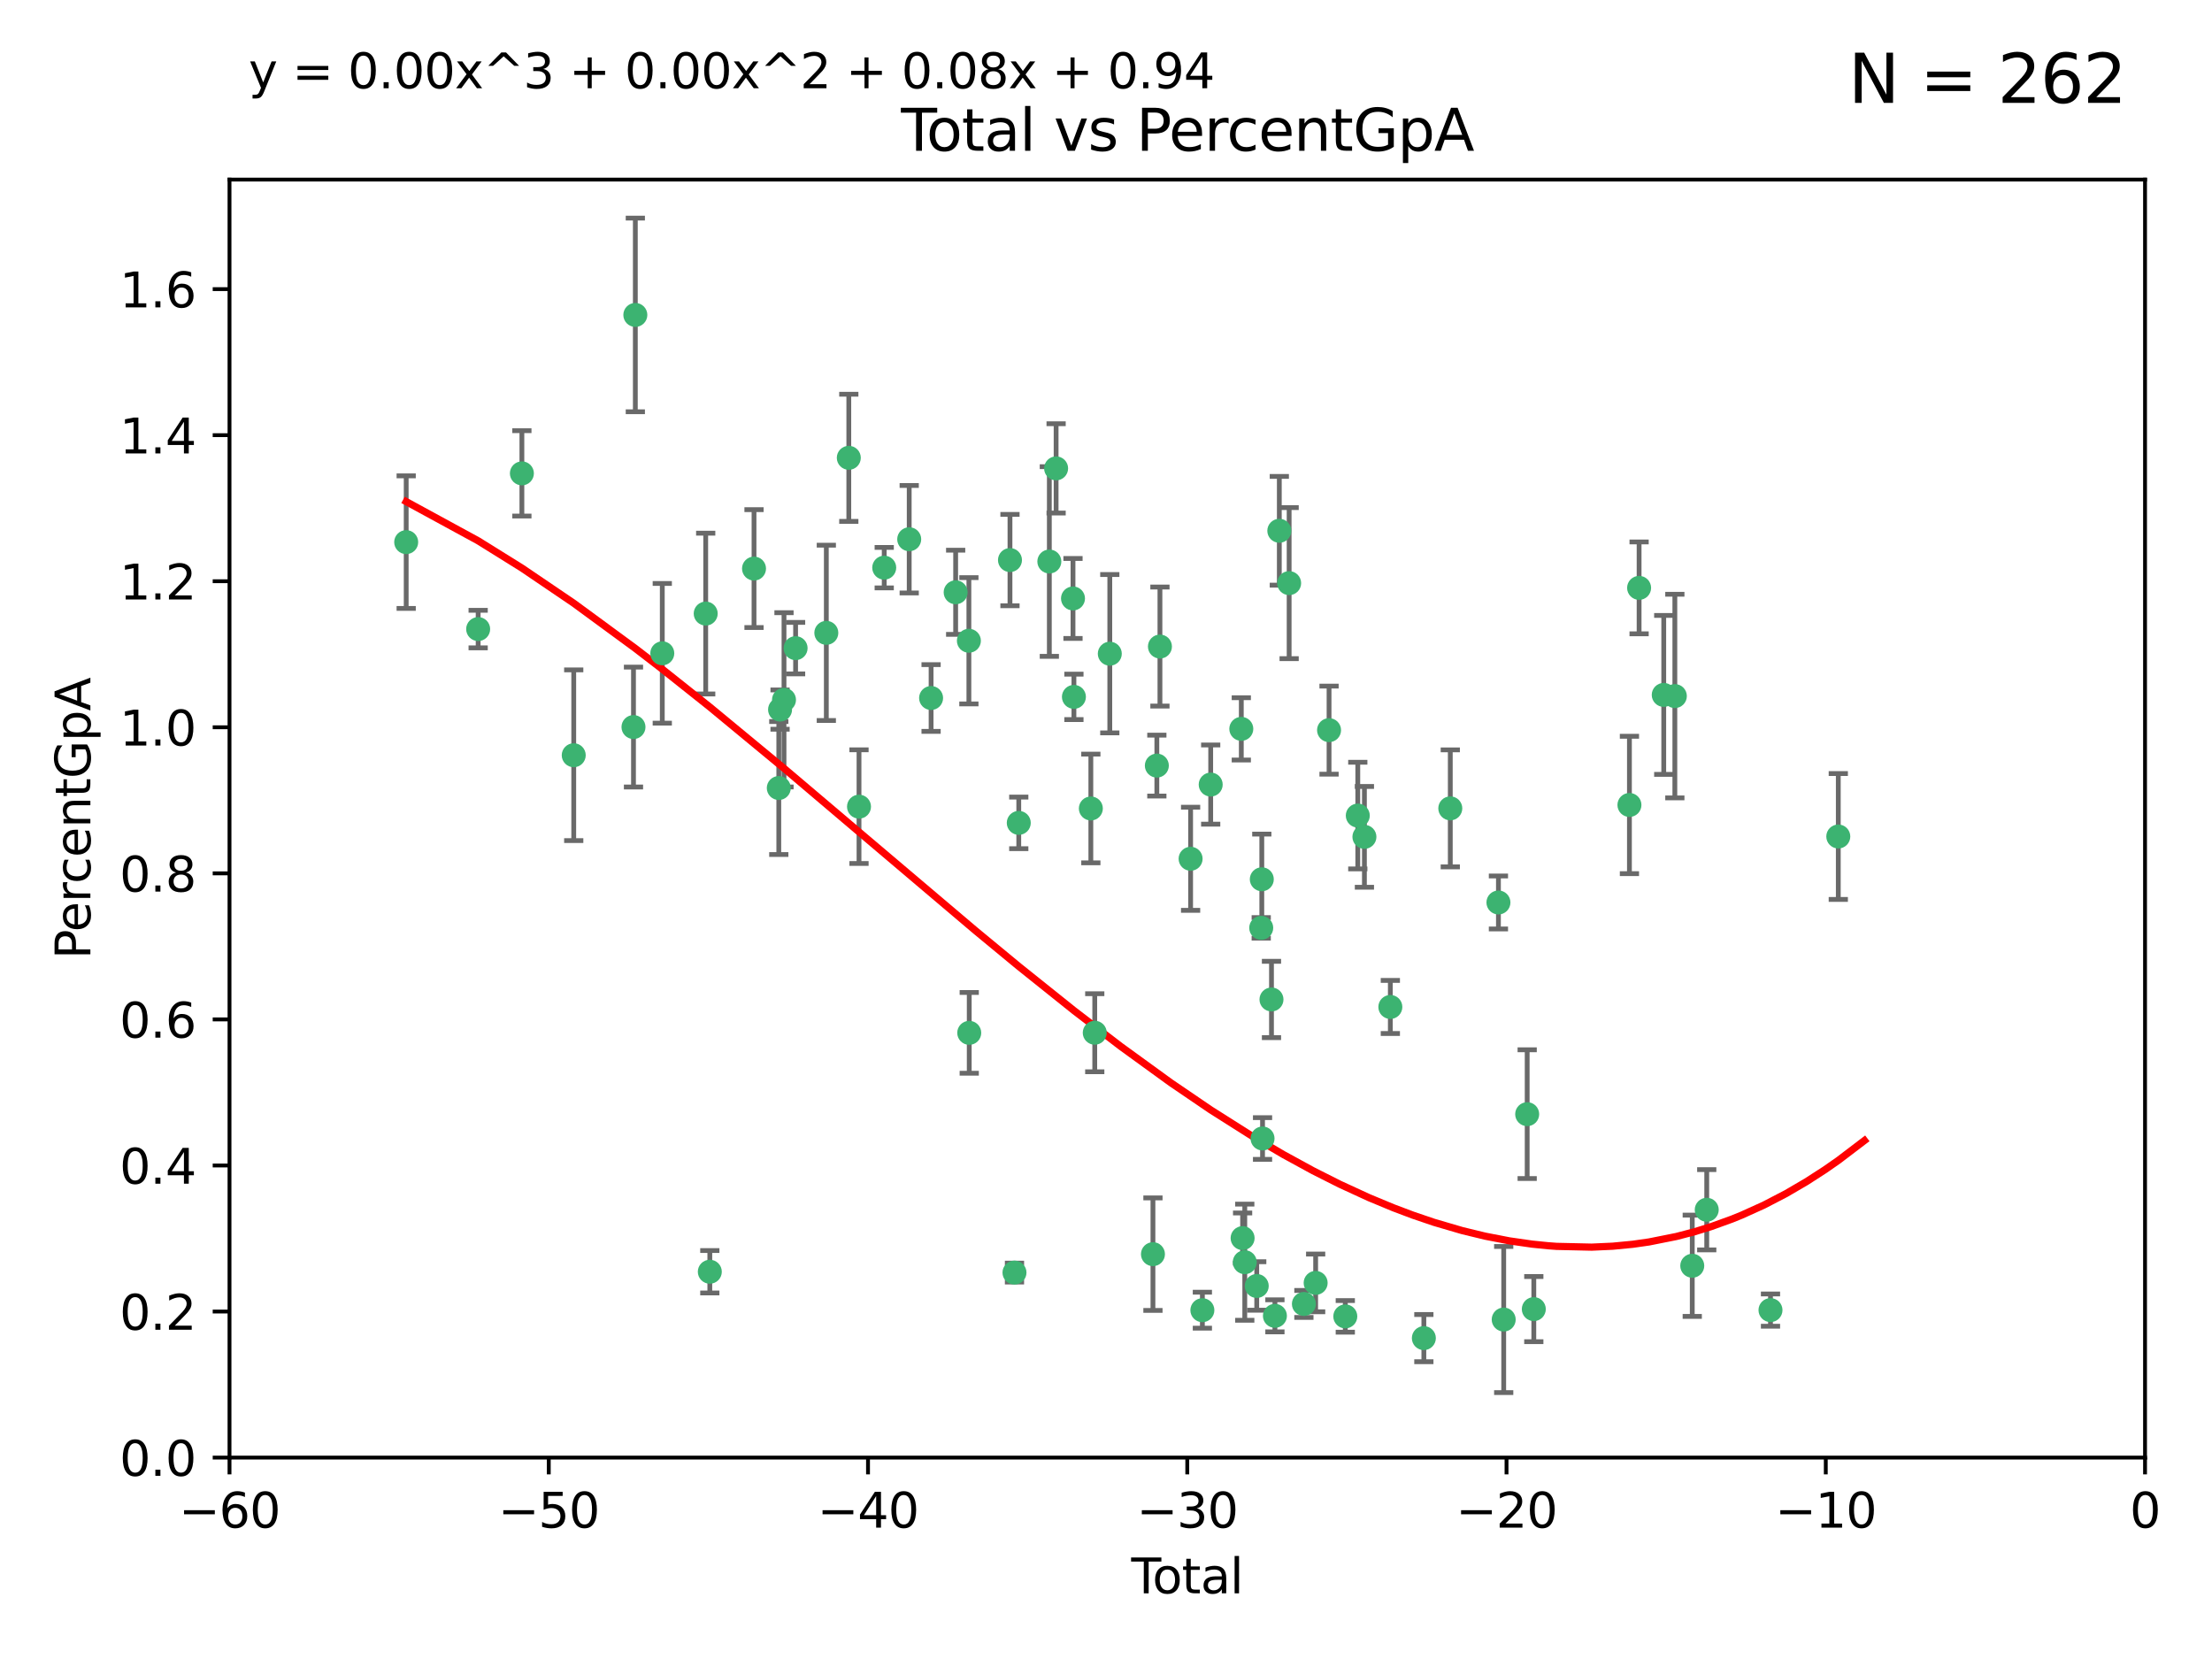 <?xml version="1.0" encoding="utf-8" standalone="no"?>
<!DOCTYPE svg PUBLIC "-//W3C//DTD SVG 1.1//EN"
  "http://www.w3.org/Graphics/SVG/1.1/DTD/svg11.dtd">
<svg xmlns:xlink="http://www.w3.org/1999/xlink" width="460.8pt" height="345.6pt" viewBox="0 0 460.8 345.6" xmlns="http://www.w3.org/2000/svg" version="1.1">
 <defs>
  <style type="text/css">*{stroke-linejoin: round; stroke-linecap: butt}</style>
 </defs>
 <g id="figure_1">
  <g id="patch_1">
   <path d="M 0 345.6 
L 460.8 345.6 
L 460.8 0 
L 0 0 
z
" style="fill: #ffffff"/>
  </g>
  <g id="axes_1">
   <g id="patch_2">
    <path d="M 47.81 303.64 
L 446.85 303.64 
L 446.85 37.411 
L 47.81 37.411 
z
" style="fill: #ffffff"/>
   </g>
   <g id="PathCollection_1">
    <defs>
     <path id="mfde11ad1db" d="M 0 1.118 
C 0.297 1.118 0.581 1 0.791 0.791 
C 1 0.581 1.118 0.297 1.118 0 
C 1.118 -0.297 1 -0.581 0.791 -0.791 
C 0.581 -1 0.297 -1.118 0 -1.118 
C -0.297 -1.118 -0.581 -1 -0.791 -0.791 
C -1 -0.581 -1.118 -0.297 -1.118 0 
C -1.118 0.297 -1 0.581 -0.791 0.791 
C -0.581 1 -0.297 1.118 0 1.118 
z
" style="stroke: #3cb371"/>
    </defs>
    <g clip-path="url(#pd6d4c65316)">
     <use xlink:href="#mfde11ad1db" x="84.617" y="112.935" style="fill: #3cb371; stroke: #3cb371"/>
     <use xlink:href="#mfde11ad1db" x="99.609" y="131.048" style="fill: #3cb371; stroke: #3cb371"/>
     <use xlink:href="#mfde11ad1db" x="108.719" y="98.611" style="fill: #3cb371; stroke: #3cb371"/>
     <use xlink:href="#mfde11ad1db" x="119.519" y="157.33" style="fill: #3cb371; stroke: #3cb371"/>
     <use xlink:href="#mfde11ad1db" x="131.967" y="151.457" style="fill: #3cb371; stroke: #3cb371"/>
     <use xlink:href="#mfde11ad1db" x="132.351" y="65.606" style="fill: #3cb371; stroke: #3cb371"/>
     <use xlink:href="#mfde11ad1db" x="137.966" y="136.097" style="fill: #3cb371; stroke: #3cb371"/>
     <use xlink:href="#mfde11ad1db" x="147.011" y="127.82" style="fill: #3cb371; stroke: #3cb371"/>
     <use xlink:href="#mfde11ad1db" x="147.867" y="264.927" style="fill: #3cb371; stroke: #3cb371"/>
     <use xlink:href="#mfde11ad1db" x="157.076" y="118.446" style="fill: #3cb371; stroke: #3cb371"/>
     <use xlink:href="#mfde11ad1db" x="162.236" y="164.157" style="fill: #3cb371; stroke: #3cb371"/>
     <use xlink:href="#mfde11ad1db" x="162.501" y="147.818" style="fill: #3cb371; stroke: #3cb371"/>
     <use xlink:href="#mfde11ad1db" x="163.321" y="145.786" style="fill: #3cb371; stroke: #3cb371"/>
     <use xlink:href="#mfde11ad1db" x="165.737" y="135.021" style="fill: #3cb371; stroke: #3cb371"/>
     <use xlink:href="#mfde11ad1db" x="172.138" y="131.834" style="fill: #3cb371; stroke: #3cb371"/>
     <use xlink:href="#mfde11ad1db" x="176.821" y="95.371" style="fill: #3cb371; stroke: #3cb371"/>
     <use xlink:href="#mfde11ad1db" x="178.947" y="168.041" style="fill: #3cb371; stroke: #3cb371"/>
     <use xlink:href="#mfde11ad1db" x="184.2" y="118.255" style="fill: #3cb371; stroke: #3cb371"/>
     <use xlink:href="#mfde11ad1db" x="189.405" y="112.334" style="fill: #3cb371; stroke: #3cb371"/>
     <use xlink:href="#mfde11ad1db" x="193.963" y="145.408" style="fill: #3cb371; stroke: #3cb371"/>
     <use xlink:href="#mfde11ad1db" x="199.081" y="123.385" style="fill: #3cb371; stroke: #3cb371"/>
     <use xlink:href="#mfde11ad1db" x="201.837" y="133.482" style="fill: #3cb371; stroke: #3cb371"/>
     <use xlink:href="#mfde11ad1db" x="201.91" y="215.161" style="fill: #3cb371; stroke: #3cb371"/>
     <use xlink:href="#mfde11ad1db" x="210.397" y="116.673" style="fill: #3cb371; stroke: #3cb371"/>
     <use xlink:href="#mfde11ad1db" x="211.335" y="265.1" style="fill: #3cb371; stroke: #3cb371"/>
     <use xlink:href="#mfde11ad1db" x="212.228" y="171.42" style="fill: #3cb371; stroke: #3cb371"/>
     <use xlink:href="#mfde11ad1db" x="218.597" y="116.973" style="fill: #3cb371; stroke: #3cb371"/>
     <use xlink:href="#mfde11ad1db" x="220.007" y="97.572" style="fill: #3cb371; stroke: #3cb371"/>
     <use xlink:href="#mfde11ad1db" x="223.525" y="124.669" style="fill: #3cb371; stroke: #3cb371"/>
     <use xlink:href="#mfde11ad1db" x="223.717" y="145.171" style="fill: #3cb371; stroke: #3cb371"/>
     <use xlink:href="#mfde11ad1db" x="227.243" y="168.419" style="fill: #3cb371; stroke: #3cb371"/>
     <use xlink:href="#mfde11ad1db" x="228.057" y="215.139" style="fill: #3cb371; stroke: #3cb371"/>
     <use xlink:href="#mfde11ad1db" x="231.191" y="136.178" style="fill: #3cb371; stroke: #3cb371"/>
     <use xlink:href="#mfde11ad1db" x="240.18" y="261.264" style="fill: #3cb371; stroke: #3cb371"/>
     <use xlink:href="#mfde11ad1db" x="240.992" y="159.488" style="fill: #3cb371; stroke: #3cb371"/>
     <use xlink:href="#mfde11ad1db" x="241.636" y="134.689" style="fill: #3cb371; stroke: #3cb371"/>
     <use xlink:href="#mfde11ad1db" x="248.025" y="178.897" style="fill: #3cb371; stroke: #3cb371"/>
     <use xlink:href="#mfde11ad1db" x="250.477" y="272.937" style="fill: #3cb371; stroke: #3cb371"/>
     <use xlink:href="#mfde11ad1db" x="252.21" y="163.438" style="fill: #3cb371; stroke: #3cb371"/>
     <use xlink:href="#mfde11ad1db" x="258.586" y="151.836" style="fill: #3cb371; stroke: #3cb371"/>
     <use xlink:href="#mfde11ad1db" x="258.858" y="257.919" style="fill: #3cb371; stroke: #3cb371"/>
     <use xlink:href="#mfde11ad1db" x="259.308" y="262.94" style="fill: #3cb371; stroke: #3cb371"/>
     <use xlink:href="#mfde11ad1db" x="261.801" y="267.891" style="fill: #3cb371; stroke: #3cb371"/>
     <use xlink:href="#mfde11ad1db" x="262.736" y="193.29" style="fill: #3cb371; stroke: #3cb371"/>
     <use xlink:href="#mfde11ad1db" x="262.856" y="183.167" style="fill: #3cb371; stroke: #3cb371"/>
     <use xlink:href="#mfde11ad1db" x="263.01" y="237.168" style="fill: #3cb371; stroke: #3cb371"/>
     <use xlink:href="#mfde11ad1db" x="264.873" y="208.206" style="fill: #3cb371; stroke: #3cb371"/>
     <use xlink:href="#mfde11ad1db" x="265.589" y="274.113" style="fill: #3cb371; stroke: #3cb371"/>
     <use xlink:href="#mfde11ad1db" x="266.505" y="110.571" style="fill: #3cb371; stroke: #3cb371"/>
     <use xlink:href="#mfde11ad1db" x="268.551" y="121.476" style="fill: #3cb371; stroke: #3cb371"/>
     <use xlink:href="#mfde11ad1db" x="271.626" y="271.637" style="fill: #3cb371; stroke: #3cb371"/>
     <use xlink:href="#mfde11ad1db" x="274.074" y="267.252" style="fill: #3cb371; stroke: #3cb371"/>
     <use xlink:href="#mfde11ad1db" x="276.866" y="152.103" style="fill: #3cb371; stroke: #3cb371"/>
     <use xlink:href="#mfde11ad1db" x="280.25" y="274.227" style="fill: #3cb371; stroke: #3cb371"/>
     <use xlink:href="#mfde11ad1db" x="282.852" y="169.899" style="fill: #3cb371; stroke: #3cb371"/>
     <use xlink:href="#mfde11ad1db" x="284.233" y="174.332" style="fill: #3cb371; stroke: #3cb371"/>
     <use xlink:href="#mfde11ad1db" x="289.634" y="209.769" style="fill: #3cb371; stroke: #3cb371"/>
     <use xlink:href="#mfde11ad1db" x="296.615" y="278.753" style="fill: #3cb371; stroke: #3cb371"/>
     <use xlink:href="#mfde11ad1db" x="302.122" y="168.396" style="fill: #3cb371; stroke: #3cb371"/>
     <use xlink:href="#mfde11ad1db" x="312.151" y="188.002" style="fill: #3cb371; stroke: #3cb371"/>
     <use xlink:href="#mfde11ad1db" x="313.249" y="274.884" style="fill: #3cb371; stroke: #3cb371"/>
     <use xlink:href="#mfde11ad1db" x="318.14" y="232.101" style="fill: #3cb371; stroke: #3cb371"/>
     <use xlink:href="#mfde11ad1db" x="319.52" y="272.711" style="fill: #3cb371; stroke: #3cb371"/>
     <use xlink:href="#mfde11ad1db" x="339.441" y="167.688" style="fill: #3cb371; stroke: #3cb371"/>
     <use xlink:href="#mfde11ad1db" x="341.455" y="122.465" style="fill: #3cb371; stroke: #3cb371"/>
     <use xlink:href="#mfde11ad1db" x="346.588" y="144.762" style="fill: #3cb371; stroke: #3cb371"/>
     <use xlink:href="#mfde11ad1db" x="348.901" y="145.004" style="fill: #3cb371; stroke: #3cb371"/>
     <use xlink:href="#mfde11ad1db" x="352.528" y="263.681" style="fill: #3cb371; stroke: #3cb371"/>
     <use xlink:href="#mfde11ad1db" x="355.544" y="252.015" style="fill: #3cb371; stroke: #3cb371"/>
     <use xlink:href="#mfde11ad1db" x="368.826" y="272.918" style="fill: #3cb371; stroke: #3cb371"/>
     <use xlink:href="#mfde11ad1db" x="382.95" y="174.257" style="fill: #3cb371; stroke: #3cb371"/>
    </g>
   </g>
   <g id="matplotlib.axis_1">
    <g id="xtick_1">
     <g id="line2d_1">
      <defs>
       <path id="mbc734b9a8d" d="M 0 0 
L 0 3.5 
" style="stroke: #000000; stroke-width: 0.8"/>
      </defs>
      <g>
       <use xlink:href="#mbc734b9a8d" x="47.81" y="303.64" style="stroke: #000000; stroke-width: 0.8"/>
      </g>
     </g>
     <g id="text_1">
      <!-- −60 -->
      <g transform="translate(37.258 318.238)scale(0.1 -0.1)">
       <defs>
        <path id="DejaVuSans-2212" d="M 678 2272 
L 4684 2272 
L 4684 1741 
L 678 1741 
L 678 2272 
z
" transform="scale(0.016)"/>
        <path id="DejaVuSans-36" d="M 2113 2584 
Q 1688 2584 1439 2293 
Q 1191 2003 1191 1497 
Q 1191 994 1439 701 
Q 1688 409 2113 409 
Q 2538 409 2786 701 
Q 3034 994 3034 1497 
Q 3034 2003 2786 2293 
Q 2538 2584 2113 2584 
z
M 3366 4563 
L 3366 3988 
Q 3128 4100 2886 4159 
Q 2644 4219 2406 4219 
Q 1781 4219 1451 3797 
Q 1122 3375 1075 2522 
Q 1259 2794 1537 2939 
Q 1816 3084 2150 3084 
Q 2853 3084 3261 2657 
Q 3669 2231 3669 1497 
Q 3669 778 3244 343 
Q 2819 -91 2113 -91 
Q 1303 -91 875 529 
Q 447 1150 447 2328 
Q 447 3434 972 4092 
Q 1497 4750 2381 4750 
Q 2619 4750 2861 4703 
Q 3103 4656 3366 4563 
z
" transform="scale(0.016)"/>
        <path id="DejaVuSans-30" d="M 2034 4250 
Q 1547 4250 1301 3770 
Q 1056 3291 1056 2328 
Q 1056 1369 1301 889 
Q 1547 409 2034 409 
Q 2525 409 2770 889 
Q 3016 1369 3016 2328 
Q 3016 3291 2770 3770 
Q 2525 4250 2034 4250 
z
M 2034 4750 
Q 2819 4750 3233 4129 
Q 3647 3509 3647 2328 
Q 3647 1150 3233 529 
Q 2819 -91 2034 -91 
Q 1250 -91 836 529 
Q 422 1150 422 2328 
Q 422 3509 836 4129 
Q 1250 4750 2034 4750 
z
" transform="scale(0.016)"/>
       </defs>
       <use xlink:href="#DejaVuSans-2212"/>
       <use xlink:href="#DejaVuSans-36" x="83.789"/>
       <use xlink:href="#DejaVuSans-30" x="147.412"/>
      </g>
     </g>
    </g>
    <g id="xtick_2">
     <g id="line2d_2">
      <g>
       <use xlink:href="#mbc734b9a8d" x="114.317" y="303.64" style="stroke: #000000; stroke-width: 0.8"/>
      </g>
     </g>
     <g id="text_2">
      <!-- −50 -->
      <g transform="translate(103.764 318.238)scale(0.1 -0.1)">
       <defs>
        <path id="DejaVuSans-35" d="M 691 4666 
L 3169 4666 
L 3169 4134 
L 1269 4134 
L 1269 2991 
Q 1406 3038 1543 3061 
Q 1681 3084 1819 3084 
Q 2600 3084 3056 2656 
Q 3513 2228 3513 1497 
Q 3513 744 3044 326 
Q 2575 -91 1722 -91 
Q 1428 -91 1123 -41 
Q 819 9 494 109 
L 494 744 
Q 775 591 1075 516 
Q 1375 441 1709 441 
Q 2250 441 2565 725 
Q 2881 1009 2881 1497 
Q 2881 1984 2565 2268 
Q 2250 2553 1709 2553 
Q 1456 2553 1204 2497 
Q 953 2441 691 2322 
L 691 4666 
z
" transform="scale(0.016)"/>
       </defs>
       <use xlink:href="#DejaVuSans-2212"/>
       <use xlink:href="#DejaVuSans-35" x="83.789"/>
       <use xlink:href="#DejaVuSans-30" x="147.412"/>
      </g>
     </g>
    </g>
    <g id="xtick_3">
     <g id="line2d_3">
      <g>
       <use xlink:href="#mbc734b9a8d" x="180.823" y="303.64" style="stroke: #000000; stroke-width: 0.8"/>
      </g>
     </g>
     <g id="text_3">
      <!-- −40 -->
      <g transform="translate(170.271 318.238)scale(0.1 -0.1)">
       <defs>
        <path id="DejaVuSans-34" d="M 2419 4116 
L 825 1625 
L 2419 1625 
L 2419 4116 
z
M 2253 4666 
L 3047 4666 
L 3047 1625 
L 3713 1625 
L 3713 1100 
L 3047 1100 
L 3047 0 
L 2419 0 
L 2419 1100 
L 313 1100 
L 313 1709 
L 2253 4666 
z
" transform="scale(0.016)"/>
       </defs>
       <use xlink:href="#DejaVuSans-2212"/>
       <use xlink:href="#DejaVuSans-34" x="83.789"/>
       <use xlink:href="#DejaVuSans-30" x="147.412"/>
      </g>
     </g>
    </g>
    <g id="xtick_4">
     <g id="line2d_4">
      <g>
       <use xlink:href="#mbc734b9a8d" x="247.33" y="303.64" style="stroke: #000000; stroke-width: 0.8"/>
      </g>
     </g>
     <g id="text_4">
      <!-- −30 -->
      <g transform="translate(236.778 318.238)scale(0.1 -0.1)">
       <defs>
        <path id="DejaVuSans-33" d="M 2597 2516 
Q 3050 2419 3304 2112 
Q 3559 1806 3559 1356 
Q 3559 666 3084 287 
Q 2609 -91 1734 -91 
Q 1441 -91 1130 -33 
Q 819 25 488 141 
L 488 750 
Q 750 597 1062 519 
Q 1375 441 1716 441 
Q 2309 441 2620 675 
Q 2931 909 2931 1356 
Q 2931 1769 2642 2001 
Q 2353 2234 1838 2234 
L 1294 2234 
L 1294 2753 
L 1863 2753 
Q 2328 2753 2575 2939 
Q 2822 3125 2822 3475 
Q 2822 3834 2567 4026 
Q 2313 4219 1838 4219 
Q 1578 4219 1281 4162 
Q 984 4106 628 3988 
L 628 4550 
Q 988 4650 1302 4700 
Q 1616 4750 1894 4750 
Q 2613 4750 3031 4423 
Q 3450 4097 3450 3541 
Q 3450 3153 3228 2886 
Q 3006 2619 2597 2516 
z
" transform="scale(0.016)"/>
       </defs>
       <use xlink:href="#DejaVuSans-2212"/>
       <use xlink:href="#DejaVuSans-33" x="83.789"/>
       <use xlink:href="#DejaVuSans-30" x="147.412"/>
      </g>
     </g>
    </g>
    <g id="xtick_5">
     <g id="line2d_5">
      <g>
       <use xlink:href="#mbc734b9a8d" x="313.837" y="303.64" style="stroke: #000000; stroke-width: 0.8"/>
      </g>
     </g>
     <g id="text_5">
      <!-- −20 -->
      <g transform="translate(303.284 318.238)scale(0.1 -0.1)">
       <defs>
        <path id="DejaVuSans-32" d="M 1228 531 
L 3431 531 
L 3431 0 
L 469 0 
L 469 531 
Q 828 903 1448 1529 
Q 2069 2156 2228 2338 
Q 2531 2678 2651 2914 
Q 2772 3150 2772 3378 
Q 2772 3750 2511 3984 
Q 2250 4219 1831 4219 
Q 1534 4219 1204 4116 
Q 875 4013 500 3803 
L 500 4441 
Q 881 4594 1212 4672 
Q 1544 4750 1819 4750 
Q 2544 4750 2975 4387 
Q 3406 4025 3406 3419 
Q 3406 3131 3298 2873 
Q 3191 2616 2906 2266 
Q 2828 2175 2409 1742 
Q 1991 1309 1228 531 
z
" transform="scale(0.016)"/>
       </defs>
       <use xlink:href="#DejaVuSans-2212"/>
       <use xlink:href="#DejaVuSans-32" x="83.789"/>
       <use xlink:href="#DejaVuSans-30" x="147.412"/>
      </g>
     </g>
    </g>
    <g id="xtick_6">
     <g id="line2d_6">
      <g>
       <use xlink:href="#mbc734b9a8d" x="380.343" y="303.64" style="stroke: #000000; stroke-width: 0.8"/>
      </g>
     </g>
     <g id="text_6">
      <!-- −10 -->
      <g transform="translate(369.791 318.238)scale(0.1 -0.1)">
       <defs>
        <path id="DejaVuSans-31" d="M 794 531 
L 1825 531 
L 1825 4091 
L 703 3866 
L 703 4441 
L 1819 4666 
L 2450 4666 
L 2450 531 
L 3481 531 
L 3481 0 
L 794 0 
L 794 531 
z
" transform="scale(0.016)"/>
       </defs>
       <use xlink:href="#DejaVuSans-2212"/>
       <use xlink:href="#DejaVuSans-31" x="83.789"/>
       <use xlink:href="#DejaVuSans-30" x="147.412"/>
      </g>
     </g>
    </g>
    <g id="xtick_7">
     <g id="line2d_7">
      <g>
       <use xlink:href="#mbc734b9a8d" x="446.85" y="303.64" style="stroke: #000000; stroke-width: 0.8"/>
      </g>
     </g>
     <g id="text_7">
      <!-- 0 -->
      <g transform="translate(443.669 318.238)scale(0.1 -0.1)">
       <use xlink:href="#DejaVuSans-30"/>
      </g>
     </g>
    </g>
    <g id="text_8">
     <!-- Total -->
     <g transform="translate(235.653 331.917)scale(0.1 -0.1)">
      <defs>
       <path id="DejaVuSans-54" d="M -19 4666 
L 3928 4666 
L 3928 4134 
L 2272 4134 
L 2272 0 
L 1638 0 
L 1638 4134 
L -19 4134 
L -19 4666 
z
" transform="scale(0.016)"/>
       <path id="DejaVuSans-6f" d="M 1959 3097 
Q 1497 3097 1228 2736 
Q 959 2375 959 1747 
Q 959 1119 1226 758 
Q 1494 397 1959 397 
Q 2419 397 2687 759 
Q 2956 1122 2956 1747 
Q 2956 2369 2687 2733 
Q 2419 3097 1959 3097 
z
M 1959 3584 
Q 2709 3584 3137 3096 
Q 3566 2609 3566 1747 
Q 3566 888 3137 398 
Q 2709 -91 1959 -91 
Q 1206 -91 779 398 
Q 353 888 353 1747 
Q 353 2609 779 3096 
Q 1206 3584 1959 3584 
z
" transform="scale(0.016)"/>
       <path id="DejaVuSans-74" d="M 1172 4494 
L 1172 3500 
L 2356 3500 
L 2356 3053 
L 1172 3053 
L 1172 1153 
Q 1172 725 1289 603 
Q 1406 481 1766 481 
L 2356 481 
L 2356 0 
L 1766 0 
Q 1100 0 847 248 
Q 594 497 594 1153 
L 594 3053 
L 172 3053 
L 172 3500 
L 594 3500 
L 594 4494 
L 1172 4494 
z
" transform="scale(0.016)"/>
       <path id="DejaVuSans-61" d="M 2194 1759 
Q 1497 1759 1228 1600 
Q 959 1441 959 1056 
Q 959 750 1161 570 
Q 1363 391 1709 391 
Q 2188 391 2477 730 
Q 2766 1069 2766 1631 
L 2766 1759 
L 2194 1759 
z
M 3341 1997 
L 3341 0 
L 2766 0 
L 2766 531 
Q 2569 213 2275 61 
Q 1981 -91 1556 -91 
Q 1019 -91 701 211 
Q 384 513 384 1019 
Q 384 1609 779 1909 
Q 1175 2209 1959 2209 
L 2766 2209 
L 2766 2266 
Q 2766 2663 2505 2880 
Q 2244 3097 1772 3097 
Q 1472 3097 1187 3025 
Q 903 2953 641 2809 
L 641 3341 
Q 956 3463 1253 3523 
Q 1550 3584 1831 3584 
Q 2591 3584 2966 3190 
Q 3341 2797 3341 1997 
z
" transform="scale(0.016)"/>
       <path id="DejaVuSans-6c" d="M 603 4863 
L 1178 4863 
L 1178 0 
L 603 0 
L 603 4863 
z
" transform="scale(0.016)"/>
      </defs>
      <use xlink:href="#DejaVuSans-54"/>
      <use xlink:href="#DejaVuSans-6f" x="44.084"/>
      <use xlink:href="#DejaVuSans-74" x="105.266"/>
      <use xlink:href="#DejaVuSans-61" x="144.475"/>
      <use xlink:href="#DejaVuSans-6c" x="205.754"/>
     </g>
    </g>
   </g>
   <g id="matplotlib.axis_2">
    <g id="ytick_1">
     <g id="line2d_8">
      <defs>
       <path id="m56ee663958" d="M 0 0 
L -3.5 0 
" style="stroke: #000000; stroke-width: 0.8"/>
      </defs>
      <g>
       <use xlink:href="#m56ee663958" x="47.81" y="303.64" style="stroke: #000000; stroke-width: 0.8"/>
      </g>
     </g>
     <g id="text_9">
      <!-- 0.0 -->
      <g transform="translate(24.907 307.439)scale(0.1 -0.1)">
       <defs>
        <path id="DejaVuSans-2e" d="M 684 794 
L 1344 794 
L 1344 0 
L 684 0 
L 684 794 
z
" transform="scale(0.016)"/>
       </defs>
       <use xlink:href="#DejaVuSans-30"/>
       <use xlink:href="#DejaVuSans-2e" x="63.623"/>
       <use xlink:href="#DejaVuSans-30" x="95.41"/>
      </g>
     </g>
    </g>
    <g id="ytick_2">
     <g id="line2d_9">
      <g>
       <use xlink:href="#m56ee663958" x="47.81" y="273.214" style="stroke: #000000; stroke-width: 0.8"/>
      </g>
     </g>
     <g id="text_10">
      <!-- 0.2 -->
      <g transform="translate(24.907 277.013)scale(0.1 -0.1)">
       <use xlink:href="#DejaVuSans-30"/>
       <use xlink:href="#DejaVuSans-2e" x="63.623"/>
       <use xlink:href="#DejaVuSans-32" x="95.41"/>
      </g>
     </g>
    </g>
    <g id="ytick_3">
     <g id="line2d_10">
      <g>
       <use xlink:href="#m56ee663958" x="47.81" y="242.788" style="stroke: #000000; stroke-width: 0.8"/>
      </g>
     </g>
     <g id="text_11">
      <!-- 0.4 -->
      <g transform="translate(24.907 246.587)scale(0.1 -0.1)">
       <use xlink:href="#DejaVuSans-30"/>
       <use xlink:href="#DejaVuSans-2e" x="63.623"/>
       <use xlink:href="#DejaVuSans-34" x="95.41"/>
      </g>
     </g>
    </g>
    <g id="ytick_4">
     <g id="line2d_11">
      <g>
       <use xlink:href="#m56ee663958" x="47.81" y="212.362" style="stroke: #000000; stroke-width: 0.8"/>
      </g>
     </g>
     <g id="text_12">
      <!-- 0.6 -->
      <g transform="translate(24.907 216.161)scale(0.1 -0.1)">
       <use xlink:href="#DejaVuSans-30"/>
       <use xlink:href="#DejaVuSans-2e" x="63.623"/>
       <use xlink:href="#DejaVuSans-36" x="95.41"/>
      </g>
     </g>
    </g>
    <g id="ytick_5">
     <g id="line2d_12">
      <g>
       <use xlink:href="#m56ee663958" x="47.81" y="181.935" style="stroke: #000000; stroke-width: 0.8"/>
      </g>
     </g>
     <g id="text_13">
      <!-- 0.8 -->
      <g transform="translate(24.907 185.735)scale(0.1 -0.1)">
       <defs>
        <path id="DejaVuSans-38" d="M 2034 2216 
Q 1584 2216 1326 1975 
Q 1069 1734 1069 1313 
Q 1069 891 1326 650 
Q 1584 409 2034 409 
Q 2484 409 2743 651 
Q 3003 894 3003 1313 
Q 3003 1734 2745 1975 
Q 2488 2216 2034 2216 
z
M 1403 2484 
Q 997 2584 770 2862 
Q 544 3141 544 3541 
Q 544 4100 942 4425 
Q 1341 4750 2034 4750 
Q 2731 4750 3128 4425 
Q 3525 4100 3525 3541 
Q 3525 3141 3298 2862 
Q 3072 2584 2669 2484 
Q 3125 2378 3379 2068 
Q 3634 1759 3634 1313 
Q 3634 634 3220 271 
Q 2806 -91 2034 -91 
Q 1263 -91 848 271 
Q 434 634 434 1313 
Q 434 1759 690 2068 
Q 947 2378 1403 2484 
z
M 1172 3481 
Q 1172 3119 1398 2916 
Q 1625 2713 2034 2713 
Q 2441 2713 2670 2916 
Q 2900 3119 2900 3481 
Q 2900 3844 2670 4047 
Q 2441 4250 2034 4250 
Q 1625 4250 1398 4047 
Q 1172 3844 1172 3481 
z
" transform="scale(0.016)"/>
       </defs>
       <use xlink:href="#DejaVuSans-30"/>
       <use xlink:href="#DejaVuSans-2e" x="63.623"/>
       <use xlink:href="#DejaVuSans-38" x="95.41"/>
      </g>
     </g>
    </g>
    <g id="ytick_6">
     <g id="line2d_13">
      <g>
       <use xlink:href="#m56ee663958" x="47.81" y="151.509" style="stroke: #000000; stroke-width: 0.8"/>
      </g>
     </g>
     <g id="text_14">
      <!-- 1.0 -->
      <g transform="translate(24.907 155.308)scale(0.1 -0.1)">
       <use xlink:href="#DejaVuSans-31"/>
       <use xlink:href="#DejaVuSans-2e" x="63.623"/>
       <use xlink:href="#DejaVuSans-30" x="95.41"/>
      </g>
     </g>
    </g>
    <g id="ytick_7">
     <g id="line2d_14">
      <g>
       <use xlink:href="#m56ee663958" x="47.81" y="121.083" style="stroke: #000000; stroke-width: 0.8"/>
      </g>
     </g>
     <g id="text_15">
      <!-- 1.2 -->
      <g transform="translate(24.907 124.882)scale(0.1 -0.1)">
       <use xlink:href="#DejaVuSans-31"/>
       <use xlink:href="#DejaVuSans-2e" x="63.623"/>
       <use xlink:href="#DejaVuSans-32" x="95.41"/>
      </g>
     </g>
    </g>
    <g id="ytick_8">
     <g id="line2d_15">
      <g>
       <use xlink:href="#m56ee663958" x="47.81" y="90.657" style="stroke: #000000; stroke-width: 0.8"/>
      </g>
     </g>
     <g id="text_16">
      <!-- 1.4 -->
      <g transform="translate(24.907 94.456)scale(0.1 -0.1)">
       <use xlink:href="#DejaVuSans-31"/>
       <use xlink:href="#DejaVuSans-2e" x="63.623"/>
       <use xlink:href="#DejaVuSans-34" x="95.41"/>
      </g>
     </g>
    </g>
    <g id="ytick_9">
     <g id="line2d_16">
      <g>
       <use xlink:href="#m56ee663958" x="47.81" y="60.231" style="stroke: #000000; stroke-width: 0.8"/>
      </g>
     </g>
     <g id="text_17">
      <!-- 1.6 -->
      <g transform="translate(24.907 64.03)scale(0.1 -0.1)">
       <use xlink:href="#DejaVuSans-31"/>
       <use xlink:href="#DejaVuSans-2e" x="63.623"/>
       <use xlink:href="#DejaVuSans-36" x="95.41"/>
      </g>
     </g>
    </g>
    <g id="text_18">
     <!-- PercentGpA -->
     <g transform="translate(18.827 199.802)rotate(-90)scale(0.1 -0.1)">
      <defs>
       <path id="DejaVuSans-50" d="M 1259 4147 
L 1259 2394 
L 2053 2394 
Q 2494 2394 2734 2622 
Q 2975 2850 2975 3272 
Q 2975 3691 2734 3919 
Q 2494 4147 2053 4147 
L 1259 4147 
z
M 628 4666 
L 2053 4666 
Q 2838 4666 3239 4311 
Q 3641 3956 3641 3272 
Q 3641 2581 3239 2228 
Q 2838 1875 2053 1875 
L 1259 1875 
L 1259 0 
L 628 0 
L 628 4666 
z
" transform="scale(0.016)"/>
       <path id="DejaVuSans-65" d="M 3597 1894 
L 3597 1613 
L 953 1613 
Q 991 1019 1311 708 
Q 1631 397 2203 397 
Q 2534 397 2845 478 
Q 3156 559 3463 722 
L 3463 178 
Q 3153 47 2828 -22 
Q 2503 -91 2169 -91 
Q 1331 -91 842 396 
Q 353 884 353 1716 
Q 353 2575 817 3079 
Q 1281 3584 2069 3584 
Q 2775 3584 3186 3129 
Q 3597 2675 3597 1894 
z
M 3022 2063 
Q 3016 2534 2758 2815 
Q 2500 3097 2075 3097 
Q 1594 3097 1305 2825 
Q 1016 2553 972 2059 
L 3022 2063 
z
" transform="scale(0.016)"/>
       <path id="DejaVuSans-72" d="M 2631 2963 
Q 2534 3019 2420 3045 
Q 2306 3072 2169 3072 
Q 1681 3072 1420 2755 
Q 1159 2438 1159 1844 
L 1159 0 
L 581 0 
L 581 3500 
L 1159 3500 
L 1159 2956 
Q 1341 3275 1631 3429 
Q 1922 3584 2338 3584 
Q 2397 3584 2469 3576 
Q 2541 3569 2628 3553 
L 2631 2963 
z
" transform="scale(0.016)"/>
       <path id="DejaVuSans-63" d="M 3122 3366 
L 3122 2828 
Q 2878 2963 2633 3030 
Q 2388 3097 2138 3097 
Q 1578 3097 1268 2742 
Q 959 2388 959 1747 
Q 959 1106 1268 751 
Q 1578 397 2138 397 
Q 2388 397 2633 464 
Q 2878 531 3122 666 
L 3122 134 
Q 2881 22 2623 -34 
Q 2366 -91 2075 -91 
Q 1284 -91 818 406 
Q 353 903 353 1747 
Q 353 2603 823 3093 
Q 1294 3584 2113 3584 
Q 2378 3584 2631 3529 
Q 2884 3475 3122 3366 
z
" transform="scale(0.016)"/>
       <path id="DejaVuSans-6e" d="M 3513 2113 
L 3513 0 
L 2938 0 
L 2938 2094 
Q 2938 2591 2744 2837 
Q 2550 3084 2163 3084 
Q 1697 3084 1428 2787 
Q 1159 2491 1159 1978 
L 1159 0 
L 581 0 
L 581 3500 
L 1159 3500 
L 1159 2956 
Q 1366 3272 1645 3428 
Q 1925 3584 2291 3584 
Q 2894 3584 3203 3211 
Q 3513 2838 3513 2113 
z
" transform="scale(0.016)"/>
       <path id="DejaVuSans-47" d="M 3809 666 
L 3809 1919 
L 2778 1919 
L 2778 2438 
L 4434 2438 
L 4434 434 
Q 4069 175 3628 42 
Q 3188 -91 2688 -91 
Q 1594 -91 976 548 
Q 359 1188 359 2328 
Q 359 3472 976 4111 
Q 1594 4750 2688 4750 
Q 3144 4750 3555 4637 
Q 3966 4525 4313 4306 
L 4313 3634 
Q 3963 3931 3569 4081 
Q 3175 4231 2741 4231 
Q 1884 4231 1454 3753 
Q 1025 3275 1025 2328 
Q 1025 1384 1454 906 
Q 1884 428 2741 428 
Q 3075 428 3337 486 
Q 3600 544 3809 666 
z
" transform="scale(0.016)"/>
       <path id="DejaVuSans-70" d="M 1159 525 
L 1159 -1331 
L 581 -1331 
L 581 3500 
L 1159 3500 
L 1159 2969 
Q 1341 3281 1617 3432 
Q 1894 3584 2278 3584 
Q 2916 3584 3314 3078 
Q 3713 2572 3713 1747 
Q 3713 922 3314 415 
Q 2916 -91 2278 -91 
Q 1894 -91 1617 61 
Q 1341 213 1159 525 
z
M 3116 1747 
Q 3116 2381 2855 2742 
Q 2594 3103 2138 3103 
Q 1681 3103 1420 2742 
Q 1159 2381 1159 1747 
Q 1159 1113 1420 752 
Q 1681 391 2138 391 
Q 2594 391 2855 752 
Q 3116 1113 3116 1747 
z
" transform="scale(0.016)"/>
       <path id="DejaVuSans-41" d="M 2188 4044 
L 1331 1722 
L 3047 1722 
L 2188 4044 
z
M 1831 4666 
L 2547 4666 
L 4325 0 
L 3669 0 
L 3244 1197 
L 1141 1197 
L 716 0 
L 50 0 
L 1831 4666 
z
" transform="scale(0.016)"/>
      </defs>
      <use xlink:href="#DejaVuSans-50"/>
      <use xlink:href="#DejaVuSans-65" x="56.678"/>
      <use xlink:href="#DejaVuSans-72" x="118.201"/>
      <use xlink:href="#DejaVuSans-63" x="157.064"/>
      <use xlink:href="#DejaVuSans-65" x="212.045"/>
      <use xlink:href="#DejaVuSans-6e" x="273.568"/>
      <use xlink:href="#DejaVuSans-74" x="336.947"/>
      <use xlink:href="#DejaVuSans-47" x="376.156"/>
      <use xlink:href="#DejaVuSans-70" x="453.646"/>
      <use xlink:href="#DejaVuSans-41" x="517.123"/>
     </g>
    </g>
   </g>
   <g id="LineCollection_1">
    <path d="M 84.617 126.742 
L 84.617 99.128 
" clip-path="url(#pd6d4c65316)" style="fill: none; stroke: #696969"/>
    <path d="M 99.609 134.958 
L 99.609 127.138 
" clip-path="url(#pd6d4c65316)" style="fill: none; stroke: #696969"/>
    <path d="M 108.719 107.5 
L 108.719 89.723 
" clip-path="url(#pd6d4c65316)" style="fill: none; stroke: #696969"/>
    <path d="M 119.519 175.107 
L 119.519 139.552 
" clip-path="url(#pd6d4c65316)" style="fill: none; stroke: #696969"/>
    <path d="M 131.967 163.945 
L 131.967 138.968 
" clip-path="url(#pd6d4c65316)" style="fill: none; stroke: #696969"/>
    <path d="M 132.351 85.777 
L 132.351 45.434 
" clip-path="url(#pd6d4c65316)" style="fill: none; stroke: #696969"/>
    <path d="M 137.966 150.645 
L 137.966 121.55 
" clip-path="url(#pd6d4c65316)" style="fill: none; stroke: #696969"/>
    <path d="M 147.011 144.568 
L 147.011 111.073 
" clip-path="url(#pd6d4c65316)" style="fill: none; stroke: #696969"/>
    <path d="M 147.867 269.346 
L 147.867 260.509 
" clip-path="url(#pd6d4c65316)" style="fill: none; stroke: #696969"/>
    <path d="M 157.076 130.722 
L 157.076 106.17 
" clip-path="url(#pd6d4c65316)" style="fill: none; stroke: #696969"/>
    <path d="M 162.236 178.007 
L 162.236 150.307 
" clip-path="url(#pd6d4c65316)" style="fill: none; stroke: #696969"/>
    <path d="M 162.501 151.909 
L 162.501 143.727 
" clip-path="url(#pd6d4c65316)" style="fill: none; stroke: #696969"/>
    <path d="M 163.321 163.937 
L 163.321 127.634 
" clip-path="url(#pd6d4c65316)" style="fill: none; stroke: #696969"/>
    <path d="M 165.737 140.382 
L 165.737 129.659 
" clip-path="url(#pd6d4c65316)" style="fill: none; stroke: #696969"/>
    <path d="M 172.138 150.092 
L 172.138 113.575 
" clip-path="url(#pd6d4c65316)" style="fill: none; stroke: #696969"/>
    <path d="M 176.821 108.615 
L 176.821 82.127 
" clip-path="url(#pd6d4c65316)" style="fill: none; stroke: #696969"/>
    <path d="M 178.947 179.882 
L 178.947 156.201 
" clip-path="url(#pd6d4c65316)" style="fill: none; stroke: #696969"/>
    <path d="M 184.2 122.472 
L 184.2 114.039 
" clip-path="url(#pd6d4c65316)" style="fill: none; stroke: #696969"/>
    <path d="M 189.405 123.529 
L 189.405 101.139 
" clip-path="url(#pd6d4c65316)" style="fill: none; stroke: #696969"/>
    <path d="M 193.963 152.361 
L 193.963 138.456 
" clip-path="url(#pd6d4c65316)" style="fill: none; stroke: #696969"/>
    <path d="M 199.081 132.151 
L 199.081 114.62 
" clip-path="url(#pd6d4c65316)" style="fill: none; stroke: #696969"/>
    <path d="M 201.837 146.637 
L 201.837 120.327 
" clip-path="url(#pd6d4c65316)" style="fill: none; stroke: #696969"/>
    <path d="M 201.91 223.572 
L 201.91 206.751 
" clip-path="url(#pd6d4c65316)" style="fill: none; stroke: #696969"/>
    <path d="M 210.397 126.191 
L 210.397 107.154 
" clip-path="url(#pd6d4c65316)" style="fill: none; stroke: #696969"/>
    <path d="M 211.335 267.073 
L 211.335 263.128 
" clip-path="url(#pd6d4c65316)" style="fill: none; stroke: #696969"/>
    <path d="M 212.228 176.791 
L 212.228 166.049 
" clip-path="url(#pd6d4c65316)" style="fill: none; stroke: #696969"/>
    <path d="M 218.597 136.73 
L 218.597 97.216 
" clip-path="url(#pd6d4c65316)" style="fill: none; stroke: #696969"/>
    <path d="M 220.007 106.878 
L 220.007 88.267 
" clip-path="url(#pd6d4c65316)" style="fill: none; stroke: #696969"/>
    <path d="M 223.525 132.997 
L 223.525 116.341 
" clip-path="url(#pd6d4c65316)" style="fill: none; stroke: #696969"/>
    <path d="M 223.717 149.901 
L 223.717 140.441 
" clip-path="url(#pd6d4c65316)" style="fill: none; stroke: #696969"/>
    <path d="M 227.243 179.743 
L 227.243 157.094 
" clip-path="url(#pd6d4c65316)" style="fill: none; stroke: #696969"/>
    <path d="M 228.057 223.268 
L 228.057 207.01 
" clip-path="url(#pd6d4c65316)" style="fill: none; stroke: #696969"/>
    <path d="M 231.191 152.672 
L 231.191 119.684 
" clip-path="url(#pd6d4c65316)" style="fill: none; stroke: #696969"/>
    <path d="M 240.18 272.983 
L 240.18 249.544 
" clip-path="url(#pd6d4c65316)" style="fill: none; stroke: #696969"/>
    <path d="M 240.992 165.831 
L 240.992 153.145 
" clip-path="url(#pd6d4c65316)" style="fill: none; stroke: #696969"/>
    <path d="M 241.636 147.086 
L 241.636 122.292 
" clip-path="url(#pd6d4c65316)" style="fill: none; stroke: #696969"/>
    <path d="M 248.025 189.642 
L 248.025 168.152 
" clip-path="url(#pd6d4c65316)" style="fill: none; stroke: #696969"/>
    <path d="M 250.477 276.685 
L 250.477 269.189 
" clip-path="url(#pd6d4c65316)" style="fill: none; stroke: #696969"/>
    <path d="M 252.21 171.687 
L 252.21 155.189 
" clip-path="url(#pd6d4c65316)" style="fill: none; stroke: #696969"/>
    <path d="M 258.586 158.321 
L 258.586 145.352 
" clip-path="url(#pd6d4c65316)" style="fill: none; stroke: #696969"/>
    <path d="M 258.858 263.155 
L 258.858 252.684 
" clip-path="url(#pd6d4c65316)" style="fill: none; stroke: #696969"/>
    <path d="M 259.308 275.039 
L 259.308 250.841 
" clip-path="url(#pd6d4c65316)" style="fill: none; stroke: #696969"/>
    <path d="M 261.801 272.942 
L 261.801 262.839 
" clip-path="url(#pd6d4c65316)" style="fill: none; stroke: #696969"/>
    <path d="M 262.736 195.434 
L 262.736 191.146 
" clip-path="url(#pd6d4c65316)" style="fill: none; stroke: #696969"/>
    <path d="M 262.856 192.579 
L 262.856 173.755 
" clip-path="url(#pd6d4c65316)" style="fill: none; stroke: #696969"/>
    <path d="M 263.01 241.512 
L 263.01 232.824 
" clip-path="url(#pd6d4c65316)" style="fill: none; stroke: #696969"/>
    <path d="M 264.873 216.157 
L 264.873 200.256 
" clip-path="url(#pd6d4c65316)" style="fill: none; stroke: #696969"/>
    <path d="M 265.589 277.453 
L 265.589 270.772 
" clip-path="url(#pd6d4c65316)" style="fill: none; stroke: #696969"/>
    <path d="M 266.505 121.897 
L 266.505 99.245 
" clip-path="url(#pd6d4c65316)" style="fill: none; stroke: #696969"/>
    <path d="M 268.551 137.206 
L 268.551 105.745 
" clip-path="url(#pd6d4c65316)" style="fill: none; stroke: #696969"/>
    <path d="M 271.626 274.448 
L 271.626 268.825 
" clip-path="url(#pd6d4c65316)" style="fill: none; stroke: #696969"/>
    <path d="M 274.074 273.263 
L 274.074 261.242 
" clip-path="url(#pd6d4c65316)" style="fill: none; stroke: #696969"/>
    <path d="M 276.866 161.277 
L 276.866 142.929 
" clip-path="url(#pd6d4c65316)" style="fill: none; stroke: #696969"/>
    <path d="M 280.25 277.522 
L 280.25 270.932 
" clip-path="url(#pd6d4c65316)" style="fill: none; stroke: #696969"/>
    <path d="M 282.852 181.006 
L 282.852 158.792 
" clip-path="url(#pd6d4c65316)" style="fill: none; stroke: #696969"/>
    <path d="M 284.233 184.828 
L 284.233 163.836 
" clip-path="url(#pd6d4c65316)" style="fill: none; stroke: #696969"/>
    <path d="M 289.634 215.299 
L 289.634 204.239 
" clip-path="url(#pd6d4c65316)" style="fill: none; stroke: #696969"/>
    <path d="M 296.615 283.668 
L 296.615 273.838 
" clip-path="url(#pd6d4c65316)" style="fill: none; stroke: #696969"/>
    <path d="M 302.122 180.585 
L 302.122 156.208 
" clip-path="url(#pd6d4c65316)" style="fill: none; stroke: #696969"/>
    <path d="M 312.151 193.517 
L 312.151 182.486 
" clip-path="url(#pd6d4c65316)" style="fill: none; stroke: #696969"/>
    <path d="M 313.249 290.105 
L 313.249 259.662 
" clip-path="url(#pd6d4c65316)" style="fill: none; stroke: #696969"/>
    <path d="M 318.14 245.512 
L 318.14 218.691 
" clip-path="url(#pd6d4c65316)" style="fill: none; stroke: #696969"/>
    <path d="M 319.52 279.499 
L 319.52 265.924 
" clip-path="url(#pd6d4c65316)" style="fill: none; stroke: #696969"/>
    <path d="M 339.441 181.997 
L 339.441 153.38 
" clip-path="url(#pd6d4c65316)" style="fill: none; stroke: #696969"/>
    <path d="M 341.455 132.034 
L 341.455 112.895 
" clip-path="url(#pd6d4c65316)" style="fill: none; stroke: #696969"/>
    <path d="M 346.588 161.315 
L 346.588 128.209 
" clip-path="url(#pd6d4c65316)" style="fill: none; stroke: #696969"/>
    <path d="M 348.901 166.212 
L 348.901 123.796 
" clip-path="url(#pd6d4c65316)" style="fill: none; stroke: #696969"/>
    <path d="M 352.528 274.232 
L 352.528 253.131 
" clip-path="url(#pd6d4c65316)" style="fill: none; stroke: #696969"/>
    <path d="M 355.544 260.378 
L 355.544 243.652 
" clip-path="url(#pd6d4c65316)" style="fill: none; stroke: #696969"/>
    <path d="M 368.826 276.28 
L 368.826 269.557 
" clip-path="url(#pd6d4c65316)" style="fill: none; stroke: #696969"/>
    <path d="M 382.95 187.369 
L 382.95 161.144 
" clip-path="url(#pd6d4c65316)" style="fill: none; stroke: #696969"/>
   </g>
   <g id="line2d_17">
    <defs>
     <path id="m36e7d5ffa0" d="M 2 0 
L -2 -0 
" style="stroke: #696969"/>
    </defs>
    <g clip-path="url(#pd6d4c65316)">
     <use xlink:href="#m36e7d5ffa0" x="84.617" y="126.742" style="fill: #696969; stroke: #696969"/>
     <use xlink:href="#m36e7d5ffa0" x="99.609" y="134.958" style="fill: #696969; stroke: #696969"/>
     <use xlink:href="#m36e7d5ffa0" x="108.719" y="107.5" style="fill: #696969; stroke: #696969"/>
     <use xlink:href="#m36e7d5ffa0" x="119.519" y="175.107" style="fill: #696969; stroke: #696969"/>
     <use xlink:href="#m36e7d5ffa0" x="131.967" y="163.945" style="fill: #696969; stroke: #696969"/>
     <use xlink:href="#m36e7d5ffa0" x="132.351" y="85.777" style="fill: #696969; stroke: #696969"/>
     <use xlink:href="#m36e7d5ffa0" x="137.966" y="150.645" style="fill: #696969; stroke: #696969"/>
     <use xlink:href="#m36e7d5ffa0" x="147.011" y="144.568" style="fill: #696969; stroke: #696969"/>
     <use xlink:href="#m36e7d5ffa0" x="147.867" y="269.346" style="fill: #696969; stroke: #696969"/>
     <use xlink:href="#m36e7d5ffa0" x="157.076" y="130.722" style="fill: #696969; stroke: #696969"/>
     <use xlink:href="#m36e7d5ffa0" x="162.236" y="178.007" style="fill: #696969; stroke: #696969"/>
     <use xlink:href="#m36e7d5ffa0" x="162.501" y="151.909" style="fill: #696969; stroke: #696969"/>
     <use xlink:href="#m36e7d5ffa0" x="163.321" y="163.937" style="fill: #696969; stroke: #696969"/>
     <use xlink:href="#m36e7d5ffa0" x="165.737" y="140.382" style="fill: #696969; stroke: #696969"/>
     <use xlink:href="#m36e7d5ffa0" x="172.138" y="150.092" style="fill: #696969; stroke: #696969"/>
     <use xlink:href="#m36e7d5ffa0" x="176.821" y="108.615" style="fill: #696969; stroke: #696969"/>
     <use xlink:href="#m36e7d5ffa0" x="178.947" y="179.882" style="fill: #696969; stroke: #696969"/>
     <use xlink:href="#m36e7d5ffa0" x="184.2" y="122.472" style="fill: #696969; stroke: #696969"/>
     <use xlink:href="#m36e7d5ffa0" x="189.405" y="123.529" style="fill: #696969; stroke: #696969"/>
     <use xlink:href="#m36e7d5ffa0" x="193.963" y="152.361" style="fill: #696969; stroke: #696969"/>
     <use xlink:href="#m36e7d5ffa0" x="199.081" y="132.151" style="fill: #696969; stroke: #696969"/>
     <use xlink:href="#m36e7d5ffa0" x="201.837" y="146.637" style="fill: #696969; stroke: #696969"/>
     <use xlink:href="#m36e7d5ffa0" x="201.91" y="223.572" style="fill: #696969; stroke: #696969"/>
     <use xlink:href="#m36e7d5ffa0" x="210.397" y="126.191" style="fill: #696969; stroke: #696969"/>
     <use xlink:href="#m36e7d5ffa0" x="211.335" y="267.073" style="fill: #696969; stroke: #696969"/>
     <use xlink:href="#m36e7d5ffa0" x="212.228" y="176.791" style="fill: #696969; stroke: #696969"/>
     <use xlink:href="#m36e7d5ffa0" x="218.597" y="136.73" style="fill: #696969; stroke: #696969"/>
     <use xlink:href="#m36e7d5ffa0" x="220.007" y="106.878" style="fill: #696969; stroke: #696969"/>
     <use xlink:href="#m36e7d5ffa0" x="223.525" y="132.997" style="fill: #696969; stroke: #696969"/>
     <use xlink:href="#m36e7d5ffa0" x="223.717" y="149.901" style="fill: #696969; stroke: #696969"/>
     <use xlink:href="#m36e7d5ffa0" x="227.243" y="179.743" style="fill: #696969; stroke: #696969"/>
     <use xlink:href="#m36e7d5ffa0" x="228.057" y="223.268" style="fill: #696969; stroke: #696969"/>
     <use xlink:href="#m36e7d5ffa0" x="231.191" y="152.672" style="fill: #696969; stroke: #696969"/>
     <use xlink:href="#m36e7d5ffa0" x="240.18" y="272.983" style="fill: #696969; stroke: #696969"/>
     <use xlink:href="#m36e7d5ffa0" x="240.992" y="165.831" style="fill: #696969; stroke: #696969"/>
     <use xlink:href="#m36e7d5ffa0" x="241.636" y="147.086" style="fill: #696969; stroke: #696969"/>
     <use xlink:href="#m36e7d5ffa0" x="248.025" y="189.642" style="fill: #696969; stroke: #696969"/>
     <use xlink:href="#m36e7d5ffa0" x="250.477" y="276.685" style="fill: #696969; stroke: #696969"/>
     <use xlink:href="#m36e7d5ffa0" x="252.21" y="171.687" style="fill: #696969; stroke: #696969"/>
     <use xlink:href="#m36e7d5ffa0" x="258.586" y="158.321" style="fill: #696969; stroke: #696969"/>
     <use xlink:href="#m36e7d5ffa0" x="258.858" y="263.155" style="fill: #696969; stroke: #696969"/>
     <use xlink:href="#m36e7d5ffa0" x="259.308" y="275.039" style="fill: #696969; stroke: #696969"/>
     <use xlink:href="#m36e7d5ffa0" x="261.801" y="272.942" style="fill: #696969; stroke: #696969"/>
     <use xlink:href="#m36e7d5ffa0" x="262.736" y="195.434" style="fill: #696969; stroke: #696969"/>
     <use xlink:href="#m36e7d5ffa0" x="262.856" y="192.579" style="fill: #696969; stroke: #696969"/>
     <use xlink:href="#m36e7d5ffa0" x="263.01" y="241.512" style="fill: #696969; stroke: #696969"/>
     <use xlink:href="#m36e7d5ffa0" x="264.873" y="216.157" style="fill: #696969; stroke: #696969"/>
     <use xlink:href="#m36e7d5ffa0" x="265.589" y="277.453" style="fill: #696969; stroke: #696969"/>
     <use xlink:href="#m36e7d5ffa0" x="266.505" y="121.897" style="fill: #696969; stroke: #696969"/>
     <use xlink:href="#m36e7d5ffa0" x="268.551" y="137.206" style="fill: #696969; stroke: #696969"/>
     <use xlink:href="#m36e7d5ffa0" x="271.626" y="274.448" style="fill: #696969; stroke: #696969"/>
     <use xlink:href="#m36e7d5ffa0" x="274.074" y="273.263" style="fill: #696969; stroke: #696969"/>
     <use xlink:href="#m36e7d5ffa0" x="276.866" y="161.277" style="fill: #696969; stroke: #696969"/>
     <use xlink:href="#m36e7d5ffa0" x="280.25" y="277.522" style="fill: #696969; stroke: #696969"/>
     <use xlink:href="#m36e7d5ffa0" x="282.852" y="181.006" style="fill: #696969; stroke: #696969"/>
     <use xlink:href="#m36e7d5ffa0" x="284.233" y="184.828" style="fill: #696969; stroke: #696969"/>
     <use xlink:href="#m36e7d5ffa0" x="289.634" y="215.299" style="fill: #696969; stroke: #696969"/>
     <use xlink:href="#m36e7d5ffa0" x="296.615" y="283.668" style="fill: #696969; stroke: #696969"/>
     <use xlink:href="#m36e7d5ffa0" x="302.122" y="180.585" style="fill: #696969; stroke: #696969"/>
     <use xlink:href="#m36e7d5ffa0" x="312.151" y="193.517" style="fill: #696969; stroke: #696969"/>
     <use xlink:href="#m36e7d5ffa0" x="313.249" y="290.105" style="fill: #696969; stroke: #696969"/>
     <use xlink:href="#m36e7d5ffa0" x="318.14" y="245.512" style="fill: #696969; stroke: #696969"/>
     <use xlink:href="#m36e7d5ffa0" x="319.52" y="279.499" style="fill: #696969; stroke: #696969"/>
     <use xlink:href="#m36e7d5ffa0" x="339.441" y="181.997" style="fill: #696969; stroke: #696969"/>
     <use xlink:href="#m36e7d5ffa0" x="341.455" y="132.034" style="fill: #696969; stroke: #696969"/>
     <use xlink:href="#m36e7d5ffa0" x="346.588" y="161.315" style="fill: #696969; stroke: #696969"/>
     <use xlink:href="#m36e7d5ffa0" x="348.901" y="166.212" style="fill: #696969; stroke: #696969"/>
     <use xlink:href="#m36e7d5ffa0" x="352.528" y="274.232" style="fill: #696969; stroke: #696969"/>
     <use xlink:href="#m36e7d5ffa0" x="355.544" y="260.378" style="fill: #696969; stroke: #696969"/>
     <use xlink:href="#m36e7d5ffa0" x="368.826" y="276.28" style="fill: #696969; stroke: #696969"/>
     <use xlink:href="#m36e7d5ffa0" x="382.95" y="187.369" style="fill: #696969; stroke: #696969"/>
    </g>
   </g>
   <g id="line2d_18">
    <g clip-path="url(#pd6d4c65316)">
     <use xlink:href="#m36e7d5ffa0" x="84.617" y="99.128" style="fill: #696969; stroke: #696969"/>
     <use xlink:href="#m36e7d5ffa0" x="99.609" y="127.138" style="fill: #696969; stroke: #696969"/>
     <use xlink:href="#m36e7d5ffa0" x="108.719" y="89.723" style="fill: #696969; stroke: #696969"/>
     <use xlink:href="#m36e7d5ffa0" x="119.519" y="139.552" style="fill: #696969; stroke: #696969"/>
     <use xlink:href="#m36e7d5ffa0" x="131.967" y="138.968" style="fill: #696969; stroke: #696969"/>
     <use xlink:href="#m36e7d5ffa0" x="132.351" y="45.434" style="fill: #696969; stroke: #696969"/>
     <use xlink:href="#m36e7d5ffa0" x="137.966" y="121.55" style="fill: #696969; stroke: #696969"/>
     <use xlink:href="#m36e7d5ffa0" x="147.011" y="111.073" style="fill: #696969; stroke: #696969"/>
     <use xlink:href="#m36e7d5ffa0" x="147.867" y="260.509" style="fill: #696969; stroke: #696969"/>
     <use xlink:href="#m36e7d5ffa0" x="157.076" y="106.17" style="fill: #696969; stroke: #696969"/>
     <use xlink:href="#m36e7d5ffa0" x="162.236" y="150.307" style="fill: #696969; stroke: #696969"/>
     <use xlink:href="#m36e7d5ffa0" x="162.501" y="143.727" style="fill: #696969; stroke: #696969"/>
     <use xlink:href="#m36e7d5ffa0" x="163.321" y="127.634" style="fill: #696969; stroke: #696969"/>
     <use xlink:href="#m36e7d5ffa0" x="165.737" y="129.659" style="fill: #696969; stroke: #696969"/>
     <use xlink:href="#m36e7d5ffa0" x="172.138" y="113.575" style="fill: #696969; stroke: #696969"/>
     <use xlink:href="#m36e7d5ffa0" x="176.821" y="82.127" style="fill: #696969; stroke: #696969"/>
     <use xlink:href="#m36e7d5ffa0" x="178.947" y="156.201" style="fill: #696969; stroke: #696969"/>
     <use xlink:href="#m36e7d5ffa0" x="184.2" y="114.039" style="fill: #696969; stroke: #696969"/>
     <use xlink:href="#m36e7d5ffa0" x="189.405" y="101.139" style="fill: #696969; stroke: #696969"/>
     <use xlink:href="#m36e7d5ffa0" x="193.963" y="138.456" style="fill: #696969; stroke: #696969"/>
     <use xlink:href="#m36e7d5ffa0" x="199.081" y="114.62" style="fill: #696969; stroke: #696969"/>
     <use xlink:href="#m36e7d5ffa0" x="201.837" y="120.327" style="fill: #696969; stroke: #696969"/>
     <use xlink:href="#m36e7d5ffa0" x="201.91" y="206.751" style="fill: #696969; stroke: #696969"/>
     <use xlink:href="#m36e7d5ffa0" x="210.397" y="107.154" style="fill: #696969; stroke: #696969"/>
     <use xlink:href="#m36e7d5ffa0" x="211.335" y="263.128" style="fill: #696969; stroke: #696969"/>
     <use xlink:href="#m36e7d5ffa0" x="212.228" y="166.049" style="fill: #696969; stroke: #696969"/>
     <use xlink:href="#m36e7d5ffa0" x="218.597" y="97.216" style="fill: #696969; stroke: #696969"/>
     <use xlink:href="#m36e7d5ffa0" x="220.007" y="88.267" style="fill: #696969; stroke: #696969"/>
     <use xlink:href="#m36e7d5ffa0" x="223.525" y="116.341" style="fill: #696969; stroke: #696969"/>
     <use xlink:href="#m36e7d5ffa0" x="223.717" y="140.441" style="fill: #696969; stroke: #696969"/>
     <use xlink:href="#m36e7d5ffa0" x="227.243" y="157.094" style="fill: #696969; stroke: #696969"/>
     <use xlink:href="#m36e7d5ffa0" x="228.057" y="207.01" style="fill: #696969; stroke: #696969"/>
     <use xlink:href="#m36e7d5ffa0" x="231.191" y="119.684" style="fill: #696969; stroke: #696969"/>
     <use xlink:href="#m36e7d5ffa0" x="240.18" y="249.544" style="fill: #696969; stroke: #696969"/>
     <use xlink:href="#m36e7d5ffa0" x="240.992" y="153.145" style="fill: #696969; stroke: #696969"/>
     <use xlink:href="#m36e7d5ffa0" x="241.636" y="122.292" style="fill: #696969; stroke: #696969"/>
     <use xlink:href="#m36e7d5ffa0" x="248.025" y="168.152" style="fill: #696969; stroke: #696969"/>
     <use xlink:href="#m36e7d5ffa0" x="250.477" y="269.189" style="fill: #696969; stroke: #696969"/>
     <use xlink:href="#m36e7d5ffa0" x="252.21" y="155.189" style="fill: #696969; stroke: #696969"/>
     <use xlink:href="#m36e7d5ffa0" x="258.586" y="145.352" style="fill: #696969; stroke: #696969"/>
     <use xlink:href="#m36e7d5ffa0" x="258.858" y="252.684" style="fill: #696969; stroke: #696969"/>
     <use xlink:href="#m36e7d5ffa0" x="259.308" y="250.841" style="fill: #696969; stroke: #696969"/>
     <use xlink:href="#m36e7d5ffa0" x="261.801" y="262.839" style="fill: #696969; stroke: #696969"/>
     <use xlink:href="#m36e7d5ffa0" x="262.736" y="191.146" style="fill: #696969; stroke: #696969"/>
     <use xlink:href="#m36e7d5ffa0" x="262.856" y="173.755" style="fill: #696969; stroke: #696969"/>
     <use xlink:href="#m36e7d5ffa0" x="263.01" y="232.824" style="fill: #696969; stroke: #696969"/>
     <use xlink:href="#m36e7d5ffa0" x="264.873" y="200.256" style="fill: #696969; stroke: #696969"/>
     <use xlink:href="#m36e7d5ffa0" x="265.589" y="270.772" style="fill: #696969; stroke: #696969"/>
     <use xlink:href="#m36e7d5ffa0" x="266.505" y="99.245" style="fill: #696969; stroke: #696969"/>
     <use xlink:href="#m36e7d5ffa0" x="268.551" y="105.745" style="fill: #696969; stroke: #696969"/>
     <use xlink:href="#m36e7d5ffa0" x="271.626" y="268.825" style="fill: #696969; stroke: #696969"/>
     <use xlink:href="#m36e7d5ffa0" x="274.074" y="261.242" style="fill: #696969; stroke: #696969"/>
     <use xlink:href="#m36e7d5ffa0" x="276.866" y="142.929" style="fill: #696969; stroke: #696969"/>
     <use xlink:href="#m36e7d5ffa0" x="280.25" y="270.932" style="fill: #696969; stroke: #696969"/>
     <use xlink:href="#m36e7d5ffa0" x="282.852" y="158.792" style="fill: #696969; stroke: #696969"/>
     <use xlink:href="#m36e7d5ffa0" x="284.233" y="163.836" style="fill: #696969; stroke: #696969"/>
     <use xlink:href="#m36e7d5ffa0" x="289.634" y="204.239" style="fill: #696969; stroke: #696969"/>
     <use xlink:href="#m36e7d5ffa0" x="296.615" y="273.838" style="fill: #696969; stroke: #696969"/>
     <use xlink:href="#m36e7d5ffa0" x="302.122" y="156.208" style="fill: #696969; stroke: #696969"/>
     <use xlink:href="#m36e7d5ffa0" x="312.151" y="182.486" style="fill: #696969; stroke: #696969"/>
     <use xlink:href="#m36e7d5ffa0" x="313.249" y="259.662" style="fill: #696969; stroke: #696969"/>
     <use xlink:href="#m36e7d5ffa0" x="318.14" y="218.691" style="fill: #696969; stroke: #696969"/>
     <use xlink:href="#m36e7d5ffa0" x="319.52" y="265.924" style="fill: #696969; stroke: #696969"/>
     <use xlink:href="#m36e7d5ffa0" x="339.441" y="153.38" style="fill: #696969; stroke: #696969"/>
     <use xlink:href="#m36e7d5ffa0" x="341.455" y="112.895" style="fill: #696969; stroke: #696969"/>
     <use xlink:href="#m36e7d5ffa0" x="346.588" y="128.209" style="fill: #696969; stroke: #696969"/>
     <use xlink:href="#m36e7d5ffa0" x="348.901" y="123.796" style="fill: #696969; stroke: #696969"/>
     <use xlink:href="#m36e7d5ffa0" x="352.528" y="253.131" style="fill: #696969; stroke: #696969"/>
     <use xlink:href="#m36e7d5ffa0" x="355.544" y="243.652" style="fill: #696969; stroke: #696969"/>
     <use xlink:href="#m36e7d5ffa0" x="368.826" y="269.557" style="fill: #696969; stroke: #696969"/>
     <use xlink:href="#m36e7d5ffa0" x="382.95" y="161.144" style="fill: #696969; stroke: #696969"/>
    </g>
   </g>
   <g id="line2d_19">
    <path d="M 84.617 104.494 
L 99.609 112.661 
L 108.719 118.335 
L 119.519 125.659 
L 132.351 135.076 
L 137.966 139.403 
L 147.867 147.281 
L 163.321 160.056 
L 178.947 173.309 
L 203.247 193.901 
L 212.228 201.317 
L 223.717 210.515 
L 233.435 217.963 
L 243.889 225.548 
L 252.21 231.212 
L 261.098 236.842 
L 267.357 240.517 
L 273.542 243.893 
L 279.125 246.707 
L 285.204 249.503 
L 290.281 251.611 
L 294.29 253.123 
L 298.724 254.632 
L 304.615 256.359 
L 309.401 257.519 
L 314.429 258.494 
L 319.153 259.173 
L 322.464 259.508 
L 324.269 259.641 
L 331.579 259.804 
L 335.945 259.607 
L 340.141 259.204 
L 343.533 258.72 
L 349.201 257.588 
L 353.024 256.59 
L 356.486 255.519 
L 360.782 253.964 
L 362.824 253.136 
L 367.448 251.043 
L 372.05 248.654 
L 376.297 246.173 
L 380.146 243.69 
L 382.95 241.738 
L 388.404 237.589 
L 388.404 237.589 
" clip-path="url(#pd6d4c65316)" style="fill: none; stroke: #ff0000; stroke-width: 1.5; stroke-linecap: square"/>
   </g>
   <g id="line2d_20">
    <defs>
     <path id="m31f37b3e23" d="M 0 2 
C 0.53 2 1.039 1.789 1.414 1.414 
C 1.789 1.039 2 0.53 2 0 
C 2 -0.53 1.789 -1.039 1.414 -1.414 
C 1.039 -1.789 0.53 -2 0 -2 
C -0.53 -2 -1.039 -1.789 -1.414 -1.414 
C -1.789 -1.039 -2 -0.53 -2 0 
C -2 0.53 -1.789 1.039 -1.414 1.414 
C -1.039 1.789 -0.53 2 0 2 
z
" style="stroke: #3cb371"/>
    </defs>
    <g clip-path="url(#pd6d4c65316)">
     <use xlink:href="#m31f37b3e23" x="84.617" y="112.935" style="fill: #3cb371; stroke: #3cb371"/>
     <use xlink:href="#m31f37b3e23" x="99.609" y="131.048" style="fill: #3cb371; stroke: #3cb371"/>
     <use xlink:href="#m31f37b3e23" x="108.719" y="98.611" style="fill: #3cb371; stroke: #3cb371"/>
     <use xlink:href="#m31f37b3e23" x="119.519" y="157.33" style="fill: #3cb371; stroke: #3cb371"/>
     <use xlink:href="#m31f37b3e23" x="131.967" y="151.457" style="fill: #3cb371; stroke: #3cb371"/>
     <use xlink:href="#m31f37b3e23" x="132.351" y="65.606" style="fill: #3cb371; stroke: #3cb371"/>
     <use xlink:href="#m31f37b3e23" x="137.966" y="136.097" style="fill: #3cb371; stroke: #3cb371"/>
     <use xlink:href="#m31f37b3e23" x="147.011" y="127.82" style="fill: #3cb371; stroke: #3cb371"/>
     <use xlink:href="#m31f37b3e23" x="147.867" y="264.927" style="fill: #3cb371; stroke: #3cb371"/>
     <use xlink:href="#m31f37b3e23" x="157.076" y="118.446" style="fill: #3cb371; stroke: #3cb371"/>
     <use xlink:href="#m31f37b3e23" x="162.236" y="164.157" style="fill: #3cb371; stroke: #3cb371"/>
     <use xlink:href="#m31f37b3e23" x="162.501" y="147.818" style="fill: #3cb371; stroke: #3cb371"/>
     <use xlink:href="#m31f37b3e23" x="163.321" y="145.786" style="fill: #3cb371; stroke: #3cb371"/>
     <use xlink:href="#m31f37b3e23" x="165.737" y="135.021" style="fill: #3cb371; stroke: #3cb371"/>
     <use xlink:href="#m31f37b3e23" x="172.138" y="131.834" style="fill: #3cb371; stroke: #3cb371"/>
     <use xlink:href="#m31f37b3e23" x="176.821" y="95.371" style="fill: #3cb371; stroke: #3cb371"/>
     <use xlink:href="#m31f37b3e23" x="178.947" y="168.041" style="fill: #3cb371; stroke: #3cb371"/>
     <use xlink:href="#m31f37b3e23" x="184.2" y="118.255" style="fill: #3cb371; stroke: #3cb371"/>
     <use xlink:href="#m31f37b3e23" x="189.405" y="112.334" style="fill: #3cb371; stroke: #3cb371"/>
     <use xlink:href="#m31f37b3e23" x="193.963" y="145.408" style="fill: #3cb371; stroke: #3cb371"/>
     <use xlink:href="#m31f37b3e23" x="199.081" y="123.385" style="fill: #3cb371; stroke: #3cb371"/>
     <use xlink:href="#m31f37b3e23" x="201.837" y="133.482" style="fill: #3cb371; stroke: #3cb371"/>
     <use xlink:href="#m31f37b3e23" x="201.91" y="215.161" style="fill: #3cb371; stroke: #3cb371"/>
     <use xlink:href="#m31f37b3e23" x="210.397" y="116.673" style="fill: #3cb371; stroke: #3cb371"/>
     <use xlink:href="#m31f37b3e23" x="211.335" y="265.1" style="fill: #3cb371; stroke: #3cb371"/>
     <use xlink:href="#m31f37b3e23" x="212.228" y="171.42" style="fill: #3cb371; stroke: #3cb371"/>
     <use xlink:href="#m31f37b3e23" x="218.597" y="116.973" style="fill: #3cb371; stroke: #3cb371"/>
     <use xlink:href="#m31f37b3e23" x="220.007" y="97.572" style="fill: #3cb371; stroke: #3cb371"/>
     <use xlink:href="#m31f37b3e23" x="223.525" y="124.669" style="fill: #3cb371; stroke: #3cb371"/>
     <use xlink:href="#m31f37b3e23" x="223.717" y="145.171" style="fill: #3cb371; stroke: #3cb371"/>
     <use xlink:href="#m31f37b3e23" x="227.243" y="168.419" style="fill: #3cb371; stroke: #3cb371"/>
     <use xlink:href="#m31f37b3e23" x="228.057" y="215.139" style="fill: #3cb371; stroke: #3cb371"/>
     <use xlink:href="#m31f37b3e23" x="231.191" y="136.178" style="fill: #3cb371; stroke: #3cb371"/>
     <use xlink:href="#m31f37b3e23" x="240.18" y="261.264" style="fill: #3cb371; stroke: #3cb371"/>
     <use xlink:href="#m31f37b3e23" x="240.992" y="159.488" style="fill: #3cb371; stroke: #3cb371"/>
     <use xlink:href="#m31f37b3e23" x="241.636" y="134.689" style="fill: #3cb371; stroke: #3cb371"/>
     <use xlink:href="#m31f37b3e23" x="248.025" y="178.897" style="fill: #3cb371; stroke: #3cb371"/>
     <use xlink:href="#m31f37b3e23" x="250.477" y="272.937" style="fill: #3cb371; stroke: #3cb371"/>
     <use xlink:href="#m31f37b3e23" x="252.21" y="163.438" style="fill: #3cb371; stroke: #3cb371"/>
     <use xlink:href="#m31f37b3e23" x="258.586" y="151.836" style="fill: #3cb371; stroke: #3cb371"/>
     <use xlink:href="#m31f37b3e23" x="258.858" y="257.919" style="fill: #3cb371; stroke: #3cb371"/>
     <use xlink:href="#m31f37b3e23" x="259.308" y="262.94" style="fill: #3cb371; stroke: #3cb371"/>
     <use xlink:href="#m31f37b3e23" x="261.801" y="267.891" style="fill: #3cb371; stroke: #3cb371"/>
     <use xlink:href="#m31f37b3e23" x="262.736" y="193.29" style="fill: #3cb371; stroke: #3cb371"/>
     <use xlink:href="#m31f37b3e23" x="262.856" y="183.167" style="fill: #3cb371; stroke: #3cb371"/>
     <use xlink:href="#m31f37b3e23" x="263.01" y="237.168" style="fill: #3cb371; stroke: #3cb371"/>
     <use xlink:href="#m31f37b3e23" x="264.873" y="208.206" style="fill: #3cb371; stroke: #3cb371"/>
     <use xlink:href="#m31f37b3e23" x="265.589" y="274.113" style="fill: #3cb371; stroke: #3cb371"/>
     <use xlink:href="#m31f37b3e23" x="266.505" y="110.571" style="fill: #3cb371; stroke: #3cb371"/>
     <use xlink:href="#m31f37b3e23" x="268.551" y="121.476" style="fill: #3cb371; stroke: #3cb371"/>
     <use xlink:href="#m31f37b3e23" x="271.626" y="271.637" style="fill: #3cb371; stroke: #3cb371"/>
     <use xlink:href="#m31f37b3e23" x="274.074" y="267.252" style="fill: #3cb371; stroke: #3cb371"/>
     <use xlink:href="#m31f37b3e23" x="276.866" y="152.103" style="fill: #3cb371; stroke: #3cb371"/>
     <use xlink:href="#m31f37b3e23" x="280.25" y="274.227" style="fill: #3cb371; stroke: #3cb371"/>
     <use xlink:href="#m31f37b3e23" x="282.852" y="169.899" style="fill: #3cb371; stroke: #3cb371"/>
     <use xlink:href="#m31f37b3e23" x="284.233" y="174.332" style="fill: #3cb371; stroke: #3cb371"/>
     <use xlink:href="#m31f37b3e23" x="289.634" y="209.769" style="fill: #3cb371; stroke: #3cb371"/>
     <use xlink:href="#m31f37b3e23" x="296.615" y="278.753" style="fill: #3cb371; stroke: #3cb371"/>
     <use xlink:href="#m31f37b3e23" x="302.122" y="168.396" style="fill: #3cb371; stroke: #3cb371"/>
     <use xlink:href="#m31f37b3e23" x="312.151" y="188.002" style="fill: #3cb371; stroke: #3cb371"/>
     <use xlink:href="#m31f37b3e23" x="313.249" y="274.884" style="fill: #3cb371; stroke: #3cb371"/>
     <use xlink:href="#m31f37b3e23" x="318.14" y="232.101" style="fill: #3cb371; stroke: #3cb371"/>
     <use xlink:href="#m31f37b3e23" x="319.52" y="272.711" style="fill: #3cb371; stroke: #3cb371"/>
     <use xlink:href="#m31f37b3e23" x="339.441" y="167.688" style="fill: #3cb371; stroke: #3cb371"/>
     <use xlink:href="#m31f37b3e23" x="341.455" y="122.465" style="fill: #3cb371; stroke: #3cb371"/>
     <use xlink:href="#m31f37b3e23" x="346.588" y="144.762" style="fill: #3cb371; stroke: #3cb371"/>
     <use xlink:href="#m31f37b3e23" x="348.901" y="145.004" style="fill: #3cb371; stroke: #3cb371"/>
     <use xlink:href="#m31f37b3e23" x="352.528" y="263.681" style="fill: #3cb371; stroke: #3cb371"/>
     <use xlink:href="#m31f37b3e23" x="355.544" y="252.015" style="fill: #3cb371; stroke: #3cb371"/>
     <use xlink:href="#m31f37b3e23" x="368.826" y="272.918" style="fill: #3cb371; stroke: #3cb371"/>
     <use xlink:href="#m31f37b3e23" x="382.95" y="174.257" style="fill: #3cb371; stroke: #3cb371"/>
    </g>
   </g>
   <g id="patch_3">
    <path d="M 47.81 303.64 
L 47.81 37.411 
" style="fill: none; stroke: #000000; stroke-width: 0.8; stroke-linejoin: miter; stroke-linecap: square"/>
   </g>
   <g id="patch_4">
    <path d="M 446.85 303.64 
L 446.85 37.411 
" style="fill: none; stroke: #000000; stroke-width: 0.8; stroke-linejoin: miter; stroke-linecap: square"/>
   </g>
   <g id="patch_5">
    <path d="M 47.81 303.64 
L 446.85 303.64 
" style="fill: none; stroke: #000000; stroke-width: 0.8; stroke-linejoin: miter; stroke-linecap: square"/>
   </g>
   <g id="patch_6">
    <path d="M 47.81 37.411 
L 446.85 37.411 
" style="fill: none; stroke: #000000; stroke-width: 0.8; stroke-linejoin: miter; stroke-linecap: square"/>
   </g>
   <g id="text_19">
    <!-- N = 262 -->
    <g transform="translate(385.033 21.426)scale(0.14 -0.14)">
     <defs>
      <path id="DejaVuSans-4e" d="M 628 4666 
L 1478 4666 
L 3547 763 
L 3547 4666 
L 4159 4666 
L 4159 0 
L 3309 0 
L 1241 3903 
L 1241 0 
L 628 0 
L 628 4666 
z
" transform="scale(0.016)"/>
      <path id="DejaVuSans-20" transform="scale(0.016)"/>
      <path id="DejaVuSans-3d" d="M 678 2906 
L 4684 2906 
L 4684 2381 
L 678 2381 
L 678 2906 
z
M 678 1631 
L 4684 1631 
L 4684 1100 
L 678 1100 
L 678 1631 
z
" transform="scale(0.016)"/>
     </defs>
     <use xlink:href="#DejaVuSans-4e"/>
     <use xlink:href="#DejaVuSans-20" x="74.805"/>
     <use xlink:href="#DejaVuSans-3d" x="106.592"/>
     <use xlink:href="#DejaVuSans-20" x="190.381"/>
     <use xlink:href="#DejaVuSans-32" x="222.168"/>
     <use xlink:href="#DejaVuSans-36" x="285.791"/>
     <use xlink:href="#DejaVuSans-32" x="349.414"/>
    </g>
   </g>
   <g id="text_20">
    <!-- y = 0.00x^3 + 0.00x^2 + 0.08x + 0.94 -->
    <g transform="translate(51.8 18.387)scale(0.1 -0.1)">
     <defs>
      <path id="DejaVuSans-79" d="M 2059 -325 
Q 1816 -950 1584 -1140 
Q 1353 -1331 966 -1331 
L 506 -1331 
L 506 -850 
L 844 -850 
Q 1081 -850 1212 -737 
Q 1344 -625 1503 -206 
L 1606 56 
L 191 3500 
L 800 3500 
L 1894 763 
L 2988 3500 
L 3597 3500 
L 2059 -325 
z
" transform="scale(0.016)"/>
      <path id="DejaVuSans-78" d="M 3513 3500 
L 2247 1797 
L 3578 0 
L 2900 0 
L 1881 1375 
L 863 0 
L 184 0 
L 1544 1831 
L 300 3500 
L 978 3500 
L 1906 2253 
L 2834 3500 
L 3513 3500 
z
" transform="scale(0.016)"/>
      <path id="DejaVuSans-5e" d="M 2988 4666 
L 4684 2925 
L 4056 2925 
L 2681 4159 
L 1306 2925 
L 678 2925 
L 2375 4666 
L 2988 4666 
z
" transform="scale(0.016)"/>
      <path id="DejaVuSans-2b" d="M 2944 4013 
L 2944 2272 
L 4684 2272 
L 4684 1741 
L 2944 1741 
L 2944 0 
L 2419 0 
L 2419 1741 
L 678 1741 
L 678 2272 
L 2419 2272 
L 2419 4013 
L 2944 4013 
z
" transform="scale(0.016)"/>
      <path id="DejaVuSans-39" d="M 703 97 
L 703 672 
Q 941 559 1184 500 
Q 1428 441 1663 441 
Q 2288 441 2617 861 
Q 2947 1281 2994 2138 
Q 2813 1869 2534 1725 
Q 2256 1581 1919 1581 
Q 1219 1581 811 2004 
Q 403 2428 403 3163 
Q 403 3881 828 4315 
Q 1253 4750 1959 4750 
Q 2769 4750 3195 4129 
Q 3622 3509 3622 2328 
Q 3622 1225 3098 567 
Q 2575 -91 1691 -91 
Q 1453 -91 1209 -44 
Q 966 3 703 97 
z
M 1959 2075 
Q 2384 2075 2632 2365 
Q 2881 2656 2881 3163 
Q 2881 3666 2632 3958 
Q 2384 4250 1959 4250 
Q 1534 4250 1286 3958 
Q 1038 3666 1038 3163 
Q 1038 2656 1286 2365 
Q 1534 2075 1959 2075 
z
" transform="scale(0.016)"/>
     </defs>
     <use xlink:href="#DejaVuSans-79"/>
     <use xlink:href="#DejaVuSans-20" x="59.18"/>
     <use xlink:href="#DejaVuSans-3d" x="90.967"/>
     <use xlink:href="#DejaVuSans-20" x="174.756"/>
     <use xlink:href="#DejaVuSans-30" x="206.543"/>
     <use xlink:href="#DejaVuSans-2e" x="270.166"/>
     <use xlink:href="#DejaVuSans-30" x="301.953"/>
     <use xlink:href="#DejaVuSans-30" x="365.576"/>
     <use xlink:href="#DejaVuSans-78" x="429.199"/>
     <use xlink:href="#DejaVuSans-5e" x="488.379"/>
     <use xlink:href="#DejaVuSans-33" x="572.168"/>
     <use xlink:href="#DejaVuSans-20" x="635.791"/>
     <use xlink:href="#DejaVuSans-2b" x="667.578"/>
     <use xlink:href="#DejaVuSans-20" x="751.367"/>
     <use xlink:href="#DejaVuSans-30" x="783.154"/>
     <use xlink:href="#DejaVuSans-2e" x="846.777"/>
     <use xlink:href="#DejaVuSans-30" x="878.564"/>
     <use xlink:href="#DejaVuSans-30" x="942.188"/>
     <use xlink:href="#DejaVuSans-78" x="1005.811"/>
     <use xlink:href="#DejaVuSans-5e" x="1064.99"/>
     <use xlink:href="#DejaVuSans-32" x="1148.779"/>
     <use xlink:href="#DejaVuSans-20" x="1212.402"/>
     <use xlink:href="#DejaVuSans-2b" x="1244.189"/>
     <use xlink:href="#DejaVuSans-20" x="1327.979"/>
     <use xlink:href="#DejaVuSans-30" x="1359.766"/>
     <use xlink:href="#DejaVuSans-2e" x="1423.389"/>
     <use xlink:href="#DejaVuSans-30" x="1455.176"/>
     <use xlink:href="#DejaVuSans-38" x="1518.799"/>
     <use xlink:href="#DejaVuSans-78" x="1582.422"/>
     <use xlink:href="#DejaVuSans-20" x="1641.602"/>
     <use xlink:href="#DejaVuSans-2b" x="1673.389"/>
     <use xlink:href="#DejaVuSans-20" x="1757.178"/>
     <use xlink:href="#DejaVuSans-30" x="1788.965"/>
     <use xlink:href="#DejaVuSans-2e" x="1852.588"/>
     <use xlink:href="#DejaVuSans-39" x="1884.375"/>
     <use xlink:href="#DejaVuSans-34" x="1947.998"/>
    </g>
   </g>
   <g id="text_21">
    <!-- Total vs PercentGpA -->
    <g transform="translate(187.696 31.411)scale(0.12 -0.12)">
     <defs>
      <path id="DejaVuSans-76" d="M 191 3500 
L 800 3500 
L 1894 563 
L 2988 3500 
L 3597 3500 
L 2284 0 
L 1503 0 
L 191 3500 
z
" transform="scale(0.016)"/>
      <path id="DejaVuSans-73" d="M 2834 3397 
L 2834 2853 
Q 2591 2978 2328 3040 
Q 2066 3103 1784 3103 
Q 1356 3103 1142 2972 
Q 928 2841 928 2578 
Q 928 2378 1081 2264 
Q 1234 2150 1697 2047 
L 1894 2003 
Q 2506 1872 2764 1633 
Q 3022 1394 3022 966 
Q 3022 478 2636 193 
Q 2250 -91 1575 -91 
Q 1294 -91 989 -36 
Q 684 19 347 128 
L 347 722 
Q 666 556 975 473 
Q 1284 391 1588 391 
Q 1994 391 2212 530 
Q 2431 669 2431 922 
Q 2431 1156 2273 1281 
Q 2116 1406 1581 1522 
L 1381 1569 
Q 847 1681 609 1914 
Q 372 2147 372 2553 
Q 372 3047 722 3315 
Q 1072 3584 1716 3584 
Q 2034 3584 2315 3537 
Q 2597 3491 2834 3397 
z
" transform="scale(0.016)"/>
     </defs>
     <use xlink:href="#DejaVuSans-54"/>
     <use xlink:href="#DejaVuSans-6f" x="44.084"/>
     <use xlink:href="#DejaVuSans-74" x="105.266"/>
     <use xlink:href="#DejaVuSans-61" x="144.475"/>
     <use xlink:href="#DejaVuSans-6c" x="205.754"/>
     <use xlink:href="#DejaVuSans-20" x="233.537"/>
     <use xlink:href="#DejaVuSans-76" x="265.324"/>
     <use xlink:href="#DejaVuSans-73" x="324.504"/>
     <use xlink:href="#DejaVuSans-20" x="376.604"/>
     <use xlink:href="#DejaVuSans-50" x="408.391"/>
     <use xlink:href="#DejaVuSans-65" x="465.068"/>
     <use xlink:href="#DejaVuSans-72" x="526.592"/>
     <use xlink:href="#DejaVuSans-63" x="565.455"/>
     <use xlink:href="#DejaVuSans-65" x="620.436"/>
     <use xlink:href="#DejaVuSans-6e" x="681.959"/>
     <use xlink:href="#DejaVuSans-74" x="745.338"/>
     <use xlink:href="#DejaVuSans-47" x="784.547"/>
     <use xlink:href="#DejaVuSans-70" x="862.037"/>
     <use xlink:href="#DejaVuSans-41" x="925.514"/>
    </g>
   </g>
  </g>
 </g>
 <defs>
  <clipPath id="pd6d4c65316">
   <rect x="47.81" y="37.411" width="399.04" height="266.229"/>
  </clipPath>
 </defs>
</svg>
